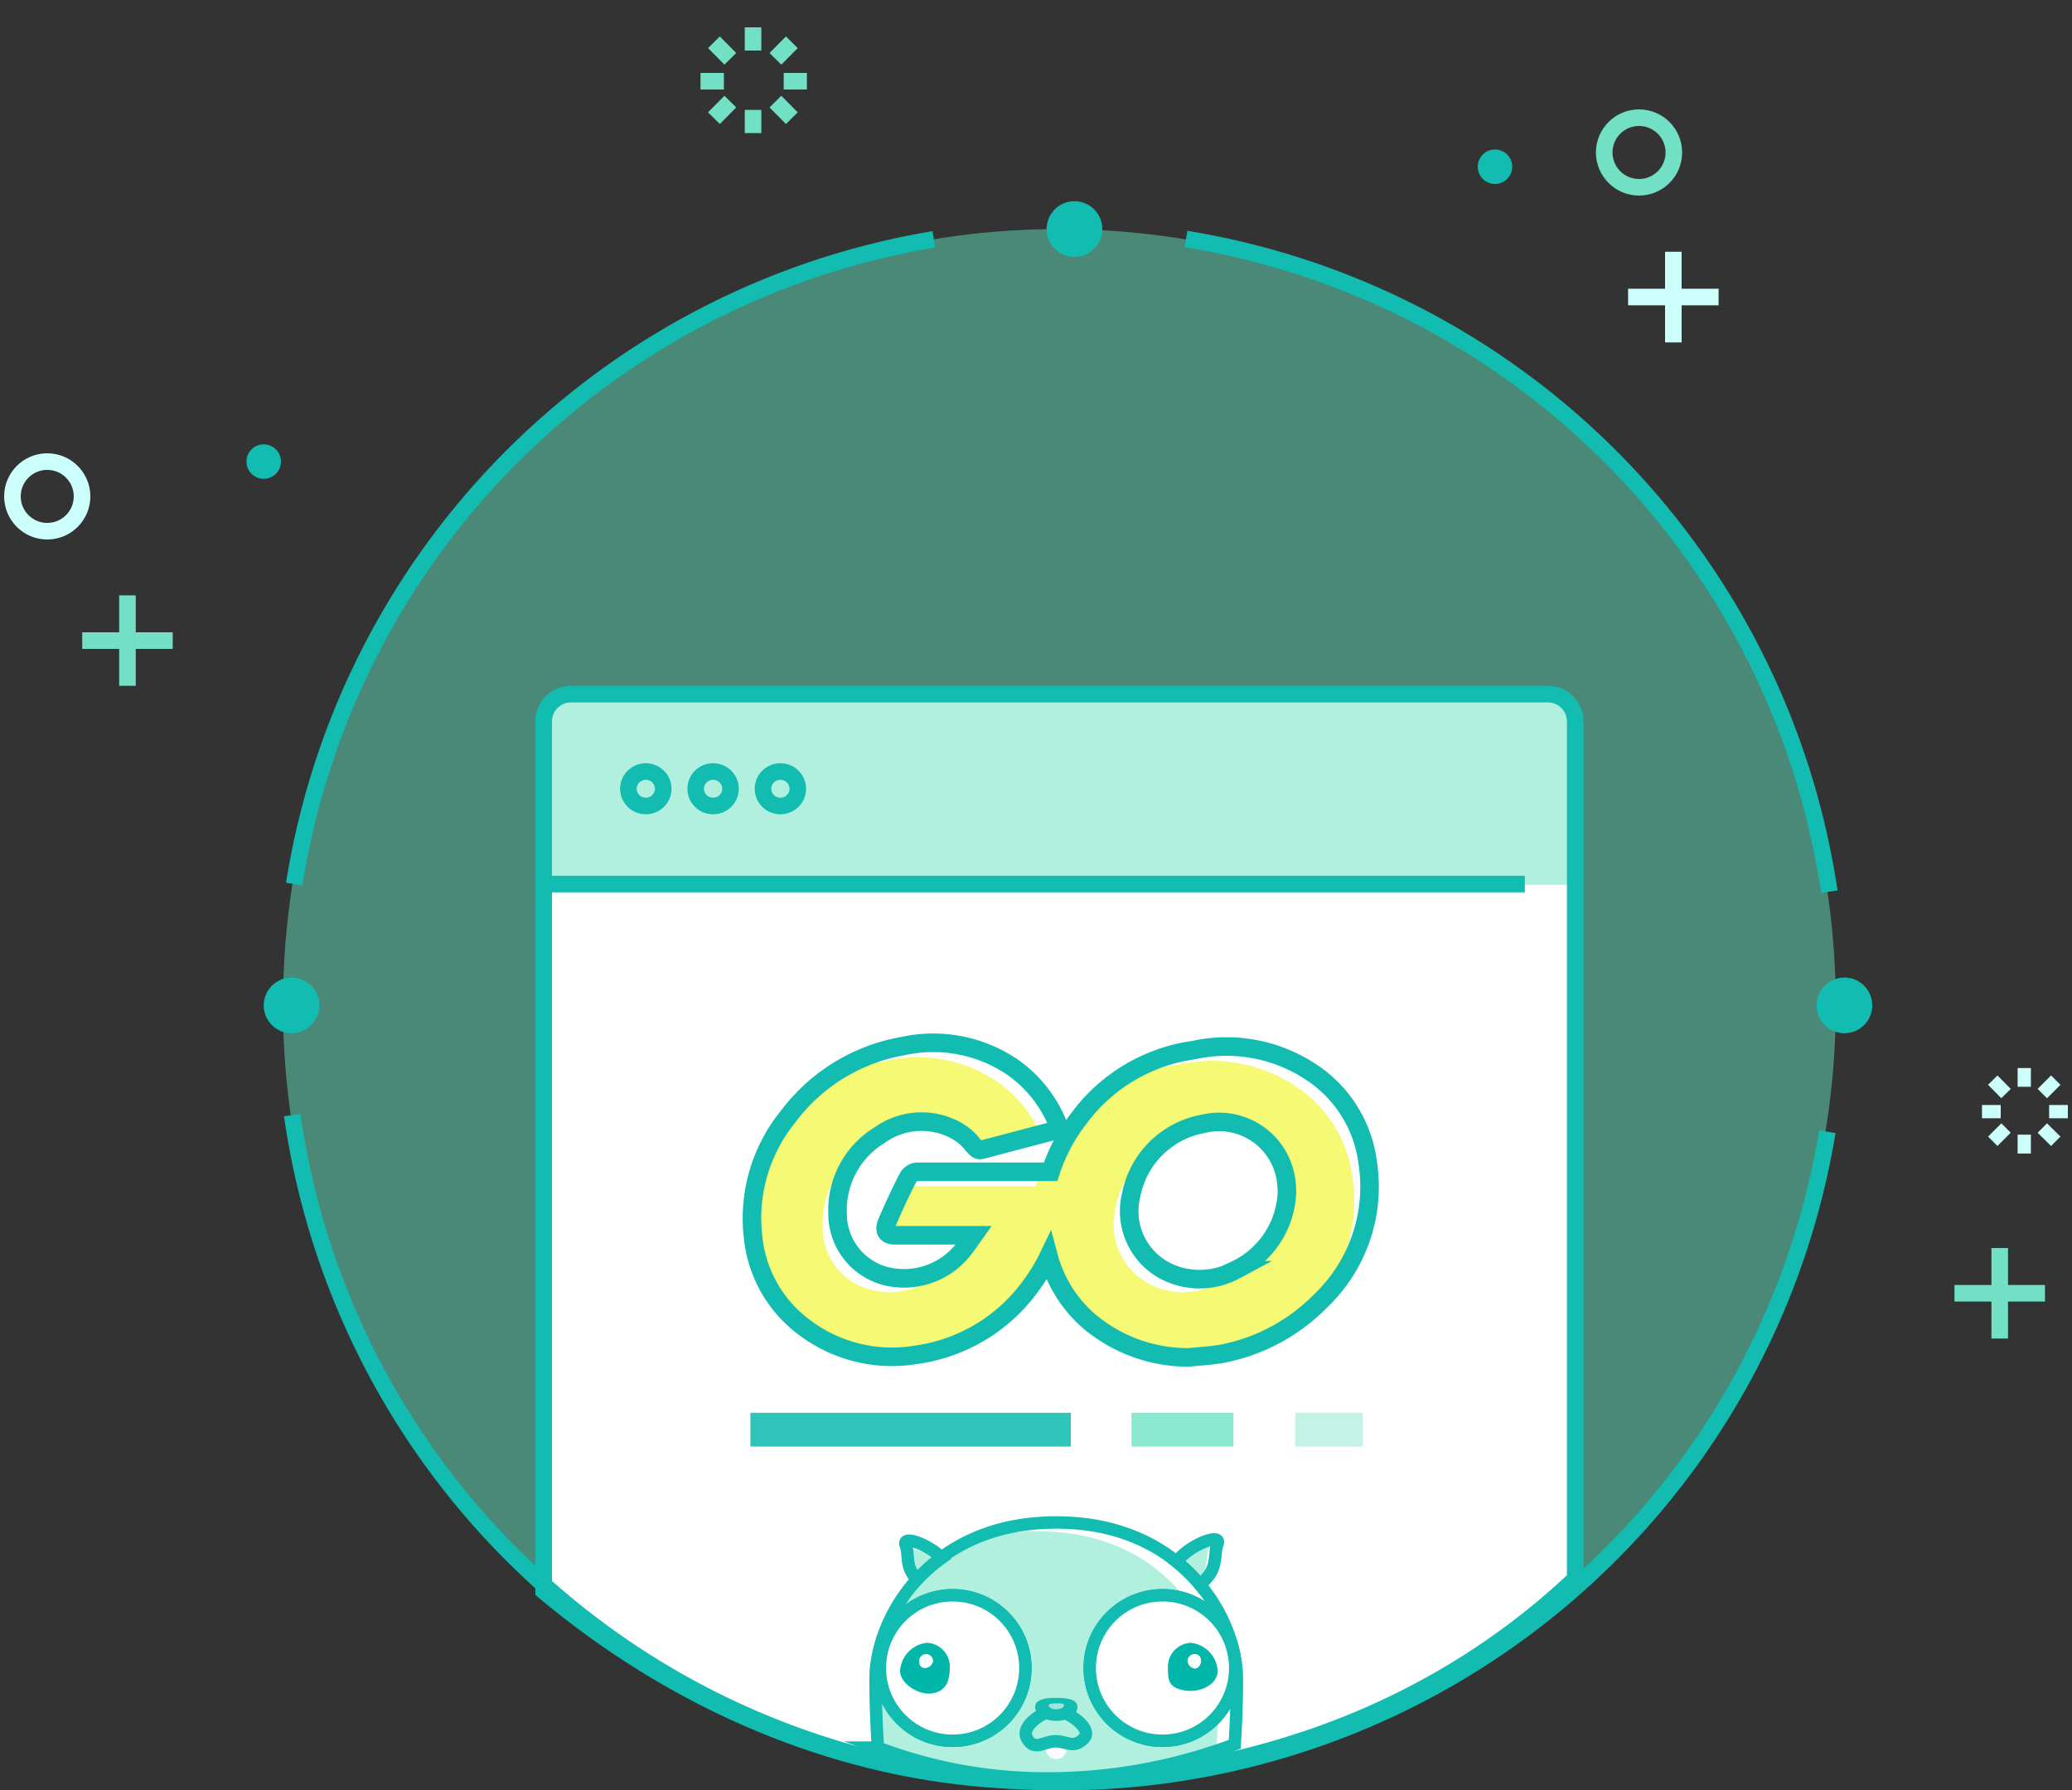 <svg xmlns="http://www.w3.org/2000/svg" viewBox="0 0 125 108"><rect x="0" y="0" width="125" height="108" fill="#333333" stroke="none"/><defs><style>.cls-1{fill:#62e1be;opacity:.5}.cls-11,.cls-16,.cls-2{fill:#fff}.cls-3{fill:#b1f0de}.cls-4{fill:#12bcb1}.cls-10,.cls-14,.cls-18,.cls-19,.cls-20,.cls-21,.cls-5,.cls-6,.cls-7,.cls-8,.cls-9{fill:none}.cls-11,.cls-14,.cls-18,.cls-5,.cls-9{stroke:#12bcb1}.cls-19,.cls-20,.cls-21,.cls-5,.cls-6,.cls-7,.cls-8{stroke-linecap:round}.cls-5{strokeLinejoin:round}.cls-6{stroke:#71e0c4}.cls-10,.cls-11,.cls-14,.cls-18,.cls-19,.cls-20,.cls-21,.cls-6,.cls-7,.cls-8,.cls-9{stroke-miterlimit:10}.cls-7,.cls-8{stroke:#ccfffb}.cls-8{stroke-width:.8px}.cls-10{stroke:#00aec2}.cls-10,.cls-11,.cls-14{stroke-width:.75px}.cls-12{fill:#00b7aa}.cls-13{fill:#faffff}.cls-15{fill:#f9fbfe}.cls-16{opacity:.6}.cls-17{fill:#f6f973}.cls-18{stroke-width:1.12px}.cls-19{stroke:#2ec4ba}.cls-19,.cls-20,.cls-21{stroke-width:2.04px}.cls-20{stroke:#89e8cd}.cls-21{stroke:#c4f2e6}</style></defs><g id="Language_Icons" data-name="Language Icons"><circle class="cls-1" cx="63.91" cy="60.66" r="46.84"/><path class="cls-2" d="M93.38 41.88H34.45a1.65 1.65.0 0 0-1.65 1.65V96c8.13 6.82 18.62 11.47 30.08 11.47 12.45.0 23.76-4.29 32.15-12.21V43.53A1.65 1.65.0 0 0 93.38 41.88z"/><path class="cls-3" d="M34.89 41.88h58A2.09 2.09.0 0 1 95 44v9.38a0 0 0 0 1 0 0H32.8a0 0 0 0 1 0 0V44A2.09 2.09.0 0 1 34.89 41.88z"/><circle class="cls-4" cx="90.19" cy="10.06" r="1.04"/><circle class="cls-4" cx="15.91" cy="27.85" r="1.04"/><circle class="cls-4" cx="64.82" cy="13.82" r="1.68"/><circle class="cls-4" cx="17.59" cy="60.66" r="1.68"/><circle class="cls-4" cx="111.27" cy="60.66" r="1.68"/><path class="cls-5" d="M32.8 53.34H91.99z"/><path class="cls-6" d="M4.96 38.65h5.46z"/><path class="cls-6" d="M7.69 41.38V35.92z"/><path class="cls-6" d="M117.91 78.03H123.37z"/><path class="cls-6" d="M120.64 80.76V75.3z"/><path class="cls-6" d="M45.43 1.65v1.4z"/><path class="cls-6" d="M45.43 6.63V8.03z"/><path class="cls-6" d="M48.68 4.9H47.28z"/><path class="cls-6" d="M43.67 4.9H42.26z"/><path class="cls-6" d="M47.77 2.55 46.78 3.55z"/><path class="cls-6" d="M47.77 7.13 46.78 6.13z"/><path class="cls-6" d="M43.07 2.55 44.06 3.55z"/><path class="cls-6" d="M43.07 7.13 44.06 6.13z"/><circle class="cls-6" cx="98.88" cy="9.2" r="2.1"/><path class="cls-7" d="M98.22 17.92H103.68z"/><path class="cls-7" d="M100.95 20.66V15.19z"/><path class="cls-8" d="M122.12 64.44V65.57z"/><path class="cls-8" d="M122.12 68.46V69.6z"/><path class="cls-8" d="M124.75 67.07H123.62z"/><path class="cls-8" d="M120.7 67.07H119.57z"/><path class="cls-8" d="M124.02 65.17 123.21 65.98z"/><path class="cls-8" d="M124.02 68.86 123.21 68.06z"/><path class="cls-8" d="M120.22 65.17 121.02 65.98z"/><path class="cls-8" d="M120.22 68.86 121.02 68.06z"/><circle class="cls-7" cx="2.85" cy="29.95" r="2.1"/><ellipse class="cls-5" cx="38.96" cy="47.59" rx="1.05" ry="1.04"/><ellipse class="cls-5" cx="43.02" cy="47.59" rx="1.05" ry="1.04"/><ellipse class="cls-5" cx="47.08" cy="47.59" rx="1.05" ry="1.04"/><path class="cls-9" d="M17.75 53.34a46.87 46.87.0 0 1 38.59-38.9"/><path class="cls-9" d="M110.24 68.28a46.85 46.85.0 0 1-92.61-1"/><path class="cls-9" d="M71.55 14.42A46.86 46.86.0 0 1 110.36 53.8"/><path class="cls-5" d="M93.38 41.88H34.45a1.65 1.65.0 0 0-1.65 1.65V96c8.13 6.82 18.62 11.47 30.08 11.47 12.45.0 23.76-4.29 32.15-12.21V43.53A1.65 1.65.0 0 0 93.38 41.88z"/><path class="cls-3" d="M73.38 105.64c.07-1.17.12-2.35.12-3.8.0-3.7-3.3-9.45-10.87-9.45h-.06a12.22 12.22.0 0 0-4.66.87 9.69 9.69.0 0 0-5.09 8c0 1.59.07 2.86.14 4.14a28.48 28.48.0 0 0 10 1.86A32.55 32.55.0 0 0 73.38 105.64z"/><path class="cls-3" d="M72.26 95.46c.69-.77.44-1.47.67-2.08.12-.31-.2-.33-.66-.18a4.31 4.31.0 0 0-1 .72 4.12 4.12.0 0 0-.28.31A10 10 0 0 1 72.26 95.46z"/><circle class="cls-10" cx="57.47" cy="100.64" r="4.39"/><circle class="cls-11" cx="57.47" cy="100.64" r="4.39"/><path class="cls-12" d="M57.3 100.55c0 .8-.17 1.44-1 1.61s-2-.56-2-1.35a1.82 1.82.0 0 1 1.6-1.69A1.43 1.43.0 0 1 57.3 100.55z"/><circle class="cls-10" cx="70.13" cy="100.64" r="4.39"/><path class="cls-13" d="M56.29 100.22a.5.5.0 0 1-.51.42c-.23.0-.33-.19-.33-.42a.42.42.0 1 1 .84.0z"/><circle class="cls-11" cx="70.13" cy="100.64" r="4.39"/><path class="cls-12" d="M70.46 100.55c0 .8.0 1.27 1 1.44s2-.39 2-1.18a1.82 1.82.0 0 0-1.6-1.69A1.44 1.44.0 0 0 70.46 100.55z"/><path class="cls-13" d="M72.37 99.92a.51.51.0 0 1-.06.65c-.17.17-.38.11-.54-.06a.41.41.0 0 1 0-.59A.42.42.0 0 1 72.37 99.92z"/><path class="cls-14" d="M72.39 95.61a3.71 3.71.0 0 0 .29-.27c.82-.82.53-1.55.77-2.19s-1.37-.05-2.19.77a4.12 4.12.0 0 0-.28.31A9.71 9.71.0 0 1 72.39 95.61z"/><path class="cls-3" d="M54.67 93.42a2.78 2.78.0 0 0 .66 1.88 10.43 10.43.0 0 1 1.18-1.11A2.89 2.89.0 0 0 54.67 93.42z"/><path class="cls-14" d="M55.33 95.3A9.65 9.65.0 0 1 56.82 94v0c-.81-.82-2.42-1.41-2.18-.77S54.56 94.5 55.33 95.3z"/><path class="cls-15" d="M63.67 105.06a1.8 1.8.0 0 0-.57.11v.35a.62.62.0 0 0 1.24.0v-.35A2.68 2.68.0 0 0 63.67 105.06z"/><path class="cls-14" d="M65.37 104.91c-.62.61-1 .15-1.7.15s-1.24.62-1.7-.15 1-1.7 1.7-1.7S66 104.29 65.37 104.91z"/><path class="cls-4" d="M65 103c0 .46-.57.83-1.28.83s-1.27-.37-1.27-.83.57-.56 1.27-.56S65 102.53 65 103z"/><path class="cls-16" d="M64.19 102.9c0 .12-.21.23-.47.23s-.46-.11-.46-.23.27-.13.52-.13S64.19 102.77 64.19 102.9z"/><path class="cls-14" d="M74.49 105.24c.07-1.21.13-2.43.13-3.94.0-3.69-3.3-9.44-10.87-9.44h-.06c-7.57.0-10.87 5.75-10.87 9.44.0 1.6.07 2.86.14 4.14a28.48 28.48.0 0 0 10 1.86A32 32 0 0 0 74.49 105.24z"/><path class="cls-17" d="M71.76 81.9c.64-.07 1.31-.1 2-.22a11.39 11.39.0 0 0 5.11-2.46A9.5 9.5.0 0 0 81.59 71a7.73 7.73.0 0 0-3.49-5.51 9.13 9.13.0 0 0-7-1.26 10.7 10.7.0 0 0-5 2.13 11.73 11.73.0 0 0-1 1.16 10.58 10.58.0 0 0-1.7 3.21h-.62q-.16.42-.3.84H54.56c-.34.68-.78 1.63-1 2.25-.17.42-.05.74.47.74h4.77c-.25.35-.45.65-.67.92a5.32 5.32.0 0 1-.94.85A4.55 4.55.0 0 1 53 77.91 3.86 3.86.0 0 1 49.63 74a5.23 5.23.0 0 1 2.22-4.48 6.6 6.6.0 0 1 1.22-1 4.33 4.33.0 0 1 4.48-.37 3.32 3.32.0 0 1 1.16.94c.32.37.35.35.72.25 1.25-.32 2.21-.58 3.36-.89A7.61 7.61.0 0 0 60 65.16 8.49 8.49.0 0 0 53.49 64a10.86 10.86.0 0 0-4.92 2.22 12.7 12.7.0 0 0-1.08 1.22 9.72 9.72.0 0 0-2.1 7.24 7.74 7.74.0 0 0 3.14 5.49 8.75 8.75.0 0 0 6.64 1.63 10 10 0 0 0 5-2.13 10.86 10.86.0 0 0 1.09-1.24 10.06 10.06.0 0 0 1.05-1.74c0 .16.12.32.17.48a12.36 12.36.0 0 0 .76-1.31 7.82 7.82.0 0 0 2.46 3.92A9.28 9.28.0 0 0 71.76 81.9zm-4.48-9a5.42 5.42.0 0 1 2.19-3.39 5.51 5.51.0 0 1 3.06-1.75 4.08 4.08.0 0 1 5 3.29 6.13 6.13.0 0 1 .07.82A5.28 5.28.0 0 1 75.38 76a6.06 6.06.0 0 1-1.84 1.42 4.54 4.54.0 0 1-4 .15A4.06 4.06.0 0 1 67.28 73z"/><path class="cls-18" d="M82.51 70.14A7.68 7.68.0 0 0 79 64.62a9.22 9.22.0 0 0-7-1.26 10.37 10.37.0 0 0-6.92 4.13 10.58 10.58.0 0 0-1.7 3.21h-8a.67.67.0 0 0-.62.4c-.35.64-.94 1.93-1.26 2.69-.17.42-.05.74.47.74h4.77c-.25.35-.45.65-.67.92a4.56 4.56.0 0 1-4.2 1.63 3.88 3.88.0 0 1-3.34-3.88 5.28 5.28.0 0 1 2.52-4.7 4.33 4.33.0 0 1 4.48-.37 3.32 3.32.0 0 1 1.16.94c.32.37.35.35.72.25l4.15-1.09c.29-.07.39-.2.25-.42A7.75 7.75.0 0 0 61 64.33a8.52 8.52.0 0 0-6.55-1.21 11 11 0 0 0-6.92 4.27 9.72 9.72.0 0 0-2.1 7.24 7.74 7.74.0 0 0 3.14 5.49 8.75 8.75.0 0 0 6.64 1.63 10.26 10.26.0 0 0 7-4.2 10.73 10.73.0 0 0 1.05-1.74 7.82 7.82.0 0 0 2.46 3.92 9.28 9.28.0 0 0 6 2.17h0c.64-.07 1.31-.1 2-.22a11.33 11.33.0 0 0 5.93-3.17A9.52 9.52.0 0 0 82.51 70.14zm-8 6.5a4.53 4.53.0 0 1-4 .14 4.06 4.06.0 0 1-2.27-4.67 5.4 5.4.0 0 1 4.33-4.3 4.08 4.08.0 0 1 5 3.29 6.13 6.13.0 0 1 .07.82A5.42 5.42.0 0 1 74.5 76.64z"/><path class="cls-19" d="M45.27 86.26H64.6z"/><path class="cls-20" d="M68.26 86.26H74.41z"/><path class="cls-21" d="M78.13 86.26H82.22z"/></g></svg>